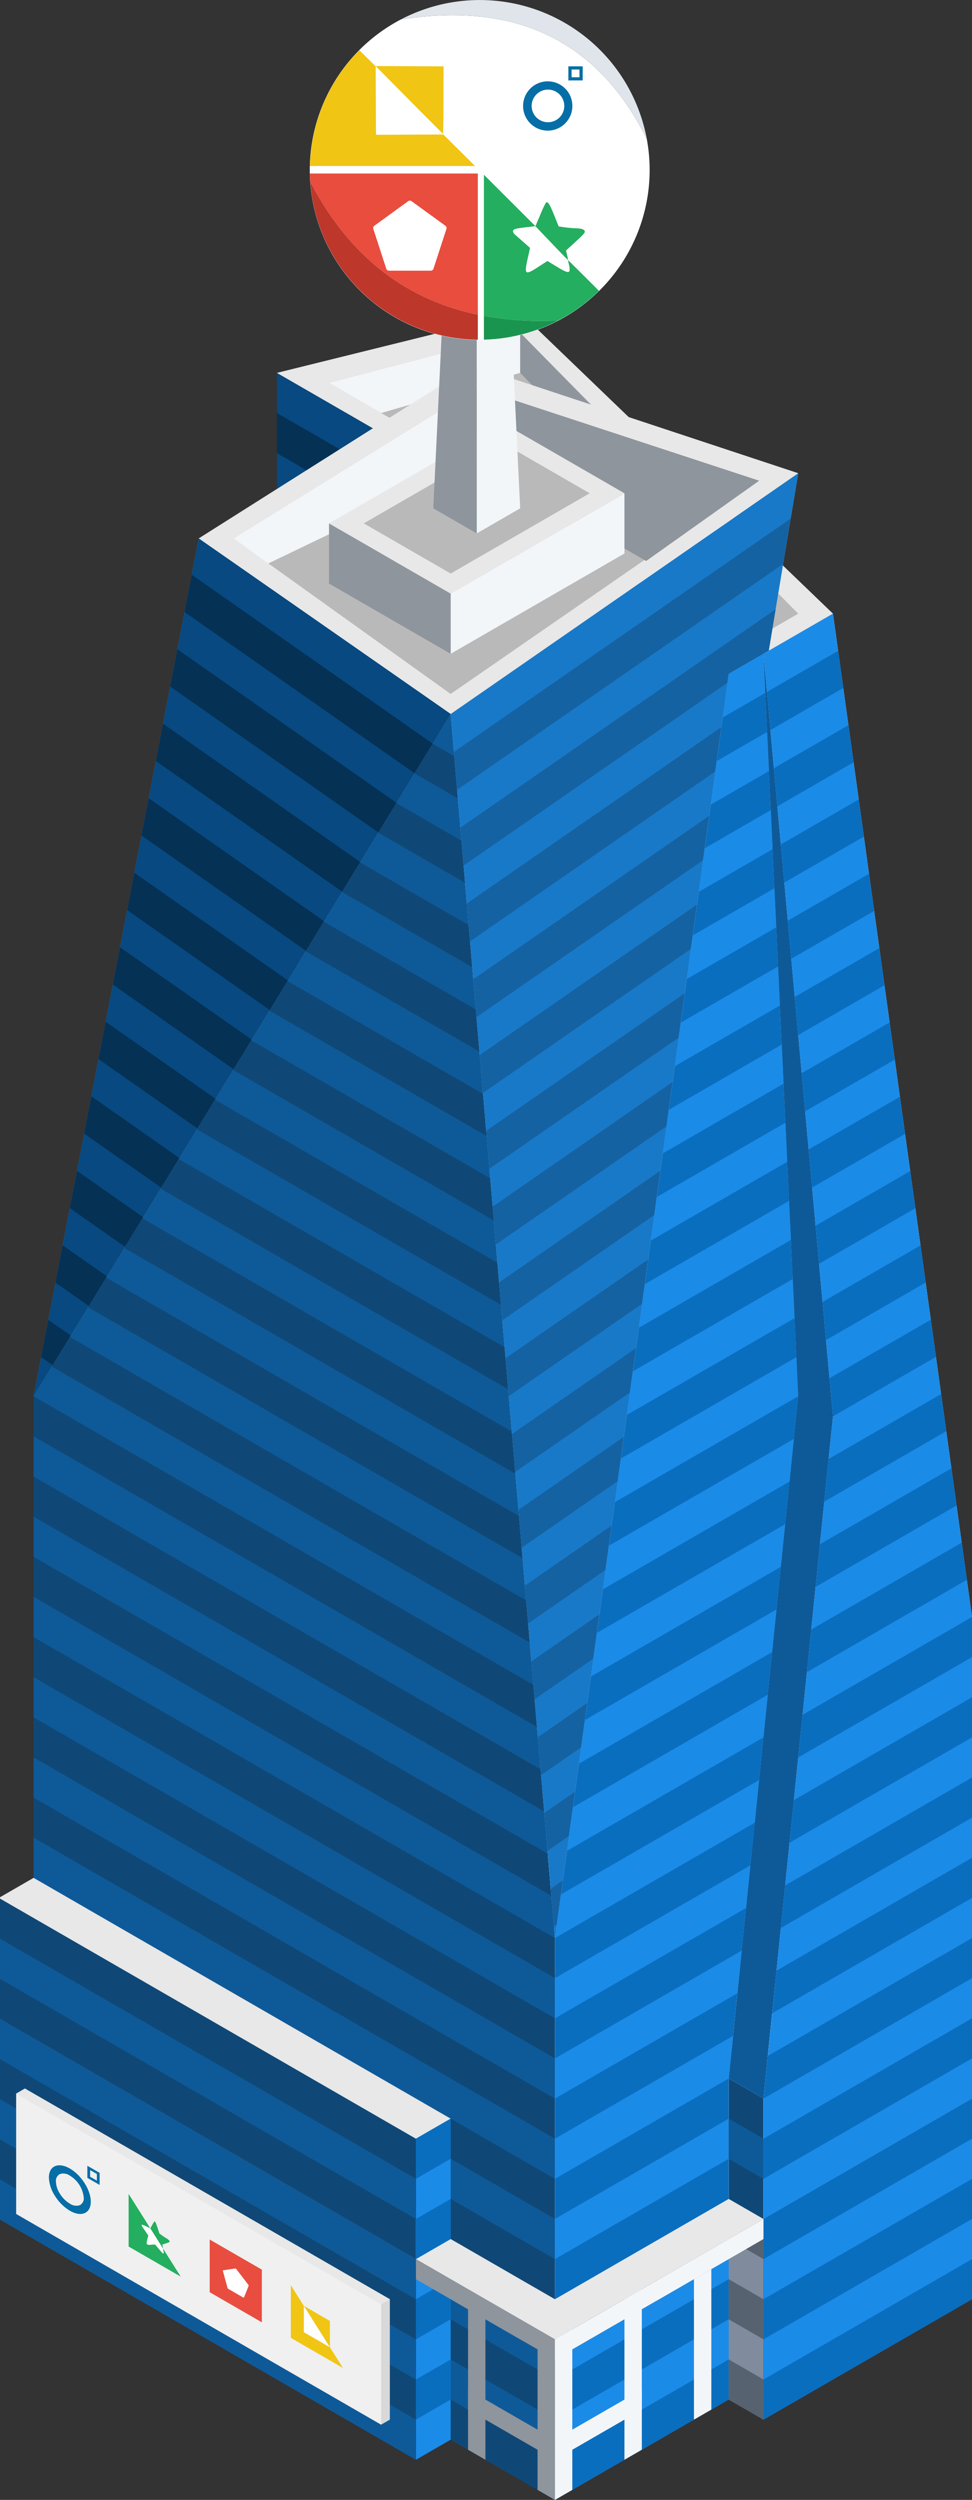 <svg id="Layer_1" data-name="Layer 1" xmlns="http://www.w3.org/2000/svg" xmlns:xlink="http://www.w3.org/1999/xlink" viewBox="0 0 279.667 719.276">
  <rect x="0" y="0" width="279.667" height="719.276" fill="#333333" stroke="none"/>
  <defs>
    <style>
      .cls-1 {
        fill: none;
      }

      .cls-2 {
        fill: #808c9d;
      }

      .cls-3 {
        fill: #1b8be8;
      }

      .cls-4 {
        fill: #074980;
      }

      .cls-5 {
        fill: #053155;
      }

      .cls-6 {
        fill: #e8e8e8;
      }

      .cls-7 {
        fill: #0f4876;
      }

      .cls-8 {
        fill: #0e5a99;
      }

      .cls-9 {
        fill: #6e7a8a;
      }

      .cls-10 {
        fill: #b9b9b9;
      }

      .cls-11 {
        fill: #f3f6f9;
      }

      .cls-12 {
        fill: #8e959d;
      }

      .cls-13 {
        fill: #c0c7d0;
      }

      .cls-14 {
        fill: #1879c8;
      }

      .cls-15 {
        clip-path: url(#clip-path);
      }

      .cls-16 {
        fill: #1562a2;
      }

      .cls-17 {
        fill: #e2e7ee;
      }

      .cls-18 {
        fill: #0a6ebf;
      }

      .cls-19 {
        clip-path: url(#clip-path-2);
      }

      .cls-20 {
        clip-path: url(#clip-path-3);
      }

      .cls-21 {
        clip-path: url(#clip-path-4);
      }

      .cls-22 {
        fill: #576271;
      }

      .cls-23 {
        fill: #fff;
      }

      .cls-24 {
        fill: #dfe5ea;
      }

      .cls-25 {
        fill: #24ae5f;
      }

      .cls-26 {
        fill: #19954f;
      }

      .cls-27 {
        fill: #f0c514;
      }

      .cls-28 {
        fill: #e84c3d;
        opacity: 0.991;
        isolation: isolate;
      }

      .cls-29 {
        fill: #bd372a;
      }

      .cls-30 {
        fill: #066ea6;
      }

      .cls-31 {
        fill: #d8d8d9;
      }

      .cls-32 {
        fill: #f0f0f0;
      }

      .cls-33 {
        fill: #e84d3f;
      }

      .cls-34 {
        clip-path: url(#clip-path-5);
      }

      .cls-35 {
        clip-path: url(#clip-path-6);
      }
    </style>
    <clipPath id="clip-path">
      <polygon class="cls-1" points="129.667 205.434 229.667 136.152 159.667 557.618 129.667 205.434"/>
    </clipPath>
    <clipPath id="clip-path-2">
      <polygon class="cls-1" points="209.667 193.887 219.667 188.114 229.667 401.733 209.667 598.032 209.667 632.673 159.667 661.541 159.667 557.618 209.667 193.887"/>
    </clipPath>
    <clipPath id="clip-path-3">
      <polygon class="cls-1" points="239.667 407.507 219.667 603.806 219.667 638.447 279.667 603.806 279.667 465.242 239.667 176.567 219.667 188.114 239.667 407.507"/>
    </clipPath>
    <clipPath id="clip-path-4">
      <polygon class="cls-1" points="9.667 401.733 129.667 205.434 57.167 154.916 9.667 401.733"/>
    </clipPath>
    <clipPath id="clip-path-5">
      <polygon class="cls-1" points="83.677 657.505 98.667 681.305 83.677 672.65 83.677 657.505"/>
    </clipPath>
    <clipPath id="clip-path-6">
      <polygon class="cls-1" points="37.007 631.237 51.997 655.037 37.007 646.383 37.007 631.237"/>
    </clipPath>
  </defs>
  <title>Artboard 34</title>
  <g>
    <path id="Path-2" class="cls-2" d="M219.667,696.182l-30-17.321v-23.094l30-17.32Z"/>
    <path id="Path-3" class="cls-3" d="M119.667,707.729l30-17.321v-23.094l-30-17.32Z"/>
    <path id="Path-4" class="cls-4" d="M79.667,107.284V165.02l140,23.094Z"/>
    <path id="Path-5" class="cls-5" d="M79.667,118.832l20,11.547-10,5.773-10-5.773Z"/>
    <path id="Path-6" class="cls-6" d="M219.667,188.113l-140-80.829,70-17.321,90,86.603Z"/>
    <path id="Path-7" class="cls-6" d="M279.667,603.806l-160-92.376-120,69.282,160,92.376Z"/>
    <path id="Path-8" class="cls-7" d="M209.667,632.673l10,5.774v-34.641l-10-5.774Z"/>
    <path id="Path-9" class="cls-7" d="M159.667,661.54V557.617l-30-352.184-72.5-50.518-47.5,246.817v173.205Z"/>
    <g id="Group">
      <path id="Path-10" class="cls-8" d="M9.667,551.843l150,86.603v11.547l-150-86.603Z"/>
      <path id="Path-11" class="cls-8" d="M119.667,199.661l15,8.66v11.547l-15-8.66Z"/>
      <path id="Path-12" class="cls-8" d="M39.667,338.224l110,63.508V413.28l-110-63.508Z"/>
      <path id="Path-13" class="cls-8" d="M79.667,268.942l65,37.527v11.547l-65-37.527Z"/>
      <path id="Path-14" class="cls-8" d="M9.667,413.28l150,86.603V511.43l-150-86.603Z"/>
      <path id="Path-15" class="cls-8" d="M9.667,505.656l150,86.603v11.547l-150-86.603Z"/>
      <path id="Path-16" class="cls-8" d="M99.667,234.302l40,23.094v11.547l-40-23.094Z"/>
      <path id="Path-17" class="cls-8" d="M19.667,372.865l135,77.942v11.547l-135-77.942Z"/>
      <path id="Path-18" class="cls-8" d="M59.667,303.584l85,49.074v11.547l-85-49.074Z"/>
      <path id="Path-19" class="cls-8" d="M9.667,459.467l150,86.603v11.547l-150-86.603Z"/>
      <path id="Path-20" class="cls-8" d="M109.667,216.981l25,14.434v11.547l-25-14.434Z"/>
      <path id="Path-21" class="cls-8" d="M29.667,355.545l120,69.282v11.547l-120-69.282Z"/>
      <path id="Path-22" class="cls-8" d="M69.667,286.262l75,43.301v11.547l-75-43.301Z"/>
      <path id="Path-23" class="cls-8" d="M9.667,436.373l150,86.603v11.547l-150-86.603Z"/>
      <path id="Path-24" class="cls-8" d="M9.667,528.75l150,86.603V626.9l-150-86.603Z"/>
      <path id="Path-25" class="cls-8" d="M89.667,251.621l50,28.868v11.547l-50-28.868Z"/>
      <path id="Path-26" class="cls-8" d="M14.667,393.072l140,80.829v11.547l-145-83.716Z"/>
      <path id="Path-27" class="cls-8" d="M49.667,320.904l100,57.735v11.547l-100-57.735Z"/>
      <path id="Path-28" class="cls-8" d="M9.667,482.562l150,86.603v11.547l-150-86.603Z"/>
    </g>
    <path id="Path-29" class="cls-9" d="M9.667,401.733l120-196.299-72.5-50.518Z"/>
    <path id="Path-30" class="cls-10" d="M94.667,110.171l55-14.433,80,80.829-10,5.773Z"/>
    <path id="Path-31" class="cls-11" d="M94.667,110.171l55-14.433v11.547l-40,11.547Z"/>
    <path id="Path-32" class="cls-12" d="M149.667,95.737l65,66.395V173.68l-65-66.395Z"/>
    <path id="Path-33" class="cls-13" d="M129.667,205.434l100-69.282-70,421.466Z"/>
    <path id="Mask" class="cls-14" d="M129.667,205.434l100-69.282-70,421.466Z"/>
    <g class="cls-15">
      <g id="Group-2">
        <path id="Path-34" class="cls-16" d="M129.667,574.938l100-69.282V494.109l-100,69.282Z"/>
        <path id="Path-35" class="cls-16" d="M129.667,551.843l100-69.282v-11.547l-100,69.282Z"/>
        <path id="Path-36" class="cls-16" d="M129.667,228.528l100-69.282V147.699l-100,69.282Z"/>
        <path id="Path-37" class="cls-16" d="M129.667,320.904l100-69.282v-11.547l-100,69.282Z"/>
        <path id="Path-38" class="cls-16" d="M129.667,274.716l100-69.282v-11.547l-100,69.282Z"/>
        <path id="Path-39" class="cls-16" d="M129.667,367.091l100-69.282v-11.547l-100,69.282Z"/>
        <path id="Path-40" class="cls-16" d="M129.667,436.373l100-69.282v-11.547l-100,69.282Z"/>
        <path id="Path-41" class="cls-16" d="M129.667,505.656l100-69.282v-11.547l-100,69.282Z"/>
        <path id="Path-42" class="cls-16" d="M129.667,251.621l100-69.282v-11.547l-100,69.282Z"/>
        <path id="Path-43" class="cls-16" d="M129.667,343.998l100-69.282V263.169l-100,69.282Z"/>
        <path id="Path-44" class="cls-16" d="M129.667,413.28l100-69.282v-11.547l-100,69.282Z"/>
        <path id="Path-45" class="cls-16" d="M129.667,482.562l100-69.282v-11.547l-100,69.282Z"/>
        <path id="Path-46" class="cls-16" d="M129.667,297.81l100-69.282v-11.547l-100,69.282Z"/>
        <path id="Path-47" class="cls-16" d="M129.667,390.185l100-69.282v-11.547l-100,69.282Z"/>
        <path id="Path-48" class="cls-16" d="M129.667,459.467l100-69.282V378.639l-100,69.282Z"/>
        <path id="Path-49" class="cls-16" d="M129.667,528.75l100-69.282v-11.547l-100,69.282Z"/>
      </g>
    </g>
    <path id="Path-50" class="cls-6" d="M129.667,205.434l100-69.282-93.75-31.032-78.75,49.796Z"/>
    <path id="Path-51" class="cls-17" d="M209.667,193.887l10-5.773,10,213.619-20,196.299v34.641l-50,28.868V557.617Z"/>
    <path id="Path-52" class="cls-8" d="M219.667,603.806l20-196.299-10-5.774-20,196.299Z"/>
    <path id="Path-53" class="cls-17" d="M219.667,638.447l60-34.641V465.241l-40-57.735-20,196.299Z"/>
    <path id="Path-54" class="cls-8" d="M239.667,407.507l-20-219.393,10,213.619Z"/>
    <path id="Path-55" class="cls-3" d="M219.667,638.447l60-34.641v57.735l-60,34.641Z"/>
    <path id="Path-56" class="cls-3" d="M159.667,719.275l50-28.868v-40.414l-50,28.867Z"/>
    <path id="Path-57" class="cls-8" d="M129.667,701.955l30,17.321v-40.415l-30-17.32Z"/>
    <path id="Path-58" class="cls-17" d="M239.667,407.507l40,57.735-40-288.675-20,11.547Z"/>
    <path id="Path-59" class="cls-10" d="M67.167,154.916l70-43.301,81.25,26.702-88.75,61.344Z"/>
    <path id="Path-60" class="cls-11" d="M67.167,154.916l10,7.217,60-28.868v-21.65Z"/>
    <path id="Path-61" class="cls-12" d="M137.167,111.615v21.65l48.75,28.146,32.5-23.094Z"/>
    <path id="Path-62" class="cls-7" d="M-.333,580.712v57.735l120,69.282v-57.735Z"/>
    <path id="Path-63" class="cls-3" d="M129.667,644.22l-10,5.774v-34.641l10-5.774Z"/>
    <path id="Path-64" class="cls-7" d="M119.667,649.994v-34.641l-120-69.282v34.641Z"/>
    <path id="Path-65" class="cls-6" d="M-.333,546.071l10-5.774,120,69.282-10,5.774Z"/>
    <path id="Mask-2" class="cls-18" d="M209.667,193.887l10-5.773,10,213.619-20,196.299v34.641l-50,28.868V557.617Z"/>
    <g class="cls-19">
      <g>
        <path id="Path-66" class="cls-3" d="M224.667,600.919v11.547l-65,37.528v-11.547Z"/>
        <path id="Path-67" class="cls-3" d="M234.667,502.77v11.547l-75,43.301v-11.547Z"/>
        <path id="Path-68" class="cls-3" d="M244.667,404.62v11.547l-75,43.301v-11.547Z"/>
        <path id="Path-69" class="cls-3" d="M234.667,318.017v11.547l-50,28.868v-11.547Z"/>
        <path id="Path-70" class="cls-3" d="M229.667,551.843v11.547l-70,40.415V592.259Z"/>
        <path id="Path-71" class="cls-3" d="M239.667,453.695v11.547l-75,43.301v-11.547Z"/>
        <path id="Path-72" class="cls-3" d="M239.667,361.319v11.547l-65,37.527v-11.547Z"/>
        <path id="Path-73" class="cls-3" d="M234.667,271.829v11.547l-45,25.981V297.81Z"/>
        <path id="Path-74" class="cls-3" d="M224.667,208.321v11.547l-25,14.434v-11.547Z"/>
        <path id="Path-75" class="cls-3" d="M229.667,574.938v11.547l-70,40.415v-11.547Z"/>
        <path id="Path-76" class="cls-3" d="M234.667,479.675v11.547l-75,43.301v-11.547Z"/>
        <path id="Path-77" class="cls-3" d="M244.667,381.526v11.547l-70,40.415v-11.547Z"/>
        <path id="Path-78" class="cls-3" d="M234.667,294.923V306.47l-50,28.868v-11.547Z"/>
        <path id="Path-79" class="cls-3" d="M229.667,228.528v11.547l-35,20.207v-11.547Z"/>
        <path id="Path-80" class="cls-3" d="M234.667,525.864v11.547l-75,43.301v-11.547Z"/>
        <path id="Path-81" class="cls-3" d="M239.667,430.601v11.547l-75,43.301v-11.547Z"/>
        <path id="Path-82" class="cls-3" d="M239.667,338.224v11.547l-60,34.641v-11.547Z"/>
        <path id="Path-83" class="cls-3" d="M229.667,251.621v11.547l-40,23.094v-11.547Z"/>
        <path id="Path-84" class="cls-3" d="M224.667,185.226v11.547l-25,14.434v-11.547Z"/>
      </g>
    </g>
    <path id="Mask-3" class="cls-3" d="M239.667,407.507l-20,196.299v34.641l60-34.641V465.241l-40-288.675-20,11.547Z"/>
    <g class="cls-20">
      <g>
        <path id="Path-85" class="cls-18" d="M279.667,580.712v11.547l-60,34.641v-11.547Z"/>
        <path id="Path-86" class="cls-18" d="M279.667,511.43v11.547l-60,34.641v-11.547Z"/>
        <path id="Path-87" class="cls-18" d="M279.667,442.147v11.547l-60,34.641V476.789Z"/>
        <path id="Path-88" class="cls-18" d="M269.667,378.639v11.547l-35,20.208v-11.547Z"/>
        <path id="Path-89" class="cls-18" d="M264.667,312.243v11.547l-35,20.207v-11.547Z"/>
        <path id="Path-90" class="cls-18" d="M254.667,248.734v11.547l-30,17.321v-11.547Z"/>
        <path id="Path-91" class="cls-18" d="M279.667,557.617v11.547l-60,34.641V592.259Z"/>
        <path id="Path-92" class="cls-18" d="M279.667,488.336v11.547l-60,34.641v-11.547Z"/>
        <path id="Path-93" class="cls-18" d="M279.667,419.053v11.547l-60,34.641v-11.547Z"/>
        <path id="Path-94" class="cls-18" d="M269.667,355.545v11.547l-35,20.207v-11.547Z"/>
        <path id="Path-95" class="cls-18" d="M259.667,292.036v11.547l-30,17.32v-11.547Z"/>
        <path id="Path-96" class="cls-18" d="M249.667,228.528v11.547l-25,14.434v-11.547Z"/>
        <path id="Path-97" class="cls-18" d="M244.667,185.226v11.547l-25,14.434v-11.547Z"/>
        <path id="Path-98" class="cls-18" d="M279.667,534.524v11.547l-60,34.641v-11.547Z"/>
        <path id="Path-99" class="cls-18" d="M279.667,465.241v11.547l-60,34.641v-11.547Z"/>
        <path id="Path-100" class="cls-18" d="M274.667,398.846v11.547l-40,23.095v-11.547Z"/>
        <path id="Path-101" class="cls-18" d="M264.667,335.337v11.547l-35,20.207v-11.547Z"/>
        <path id="Path-102" class="cls-18" d="M259.667,268.942V280.49l-35,20.207V289.15Z"/>
        <path id="Path-103" class="cls-18" d="M249.667,205.434v11.547l-30,17.321v-11.547Z"/>
      </g>
    </g>
    <path id="Mask-4" class="cls-4" d="M9.667,401.733l120-196.299-72.5-50.518Z"/>
    <g class="cls-21">
      <g id="Group-3">
        <path id="Path-104" class="cls-5" d="M-45.333,338.224l-5,8.66,70,49.075,5-8.661Z"/>
        <path id="Path-105" class="cls-5" d="M54.667,165.02l-5,8.66,70,49.075,5-8.661Z"/>
        <path id="Path-106" class="cls-5" d="M14.667,234.302l-5,8.66,70,49.075,5-8.661Z"/>
        <path id="Path-107" class="cls-5" d="M34.667,199.661l-5,8.66,70,49.075,5-8.661Z"/>
        <path id="Path-108" class="cls-5" d="M-5.333,268.942l-5,8.66,70,49.075,5-8.661Z"/>
        <path id="Path-109" class="cls-5" d="M-25.333,303.584l-5,8.66,70,49.075,5-8.661Z"/>
        <path id="Path-110" class="cls-5" d="M44.667,182.34l-5,8.66,70,49.075,5-8.66Z"/>
        <path id="Path-111" class="cls-5" d="M4.667,251.621l-5,8.66,70,49.075,5-8.66Z"/>
        <path id="Path-112" class="cls-5" d="M24.667,216.981l-5,8.66,70,49.075,5-8.66Z"/>
        <path id="Path-113" class="cls-5" d="M-15.333,286.262l-5,8.66,70,49.075,5-8.66Z"/>
        <path id="Path-114" class="cls-5" d="M-35.333,320.904l-5,8.66,70,49.075,5-8.66Z"/>
      </g>
    </g>
    <path id="Path-115" class="cls-18" d="M279.667,603.806v11.547l-60,34.641v-11.547Z"/>
    <path id="Path-116" class="cls-18" d="M279.667,626.9v11.547l-60,34.641V661.54Z"/>
    <path id="Path-117" class="cls-18" d="M209.667,655.766v11.547l-50,28.868v-11.547Z"/>
    <path id="Path-118" class="cls-7" d="M129.667,667.313v11.547l30,17.321v-11.547Z"/>
    <path id="Path-119" class="cls-8" d="M-.333,603.806v11.547l120,69.282V673.088Z"/>
    <path id="Path-120" class="cls-8" d="M-.333,557.617v11.547l120,69.282V626.9Z"/>
    <path id="Path-121" class="cls-18" d="M279.667,649.994v11.547l-60,34.641v-11.547Z"/>
    <path id="Path-122" class="cls-18" d="M209.667,678.861v11.547l-50,28.868V707.729Z"/>
    <path id="Path-123" class="cls-7" d="M129.667,690.408v11.547l30,17.321V707.729Z"/>
    <path id="Path-124" class="cls-12" d="M154.667,716.389l5,2.887V673.088l-5-2.887Z"/>
    <path id="Path-125" class="cls-12" d="M134.667,704.841l5,2.887v-46.188l-5-2.887Z"/>
    <path id="Path-126" class="cls-11" d="M164.667,716.389l-5,2.887V673.088l5-2.887Z"/>
    <path id="Path-127" class="cls-11" d="M184.667,704.841l-5,2.887v-46.188l5-2.887Z"/>
    <path id="Path-128" class="cls-11" d="M204.667,693.294l-5,2.887v-40.415l5-2.886Z"/>
    <path id="Path-129" class="cls-8" d="M-.333,626.9v11.547l120,69.282v-11.547Z"/>
    <path id="Path-130" class="cls-8" d="M-.333,580.712v11.547l120,69.282v-11.547Z"/>
    <path id="Path-131" class="cls-11" d="M129.667,188.113v-17.321l50-28.867v17.32Z"/>
    <path id="Path-132" class="cls-12" d="M94.667,150.585v17.32l35,20.208v-17.321Z"/>
    <path id="Path-133" class="cls-6" d="M179.667,141.925l-35-20.208-50,28.868,35,20.207Z"/>
    <path id="Path-134" class="cls-10" d="M104.667,150.585l40-23.094,25,14.434-40,23.094Z"/>
    <path id="Path-135" class="cls-11" d="M137.167,46.663v106.81l12.5-7.217-5-103.923Z"/>
    <path id="Path-136" class="cls-12" d="M124.667,146.256l5-103.923,7.5,4.33v106.81Z"/>
    <path id="Path-137" class="cls-6" d="M129.667,42.333l7.5-4.33,7.5,4.33-7.5,4.33Z"/>
    <path id="Path-138" class="cls-22" d="M219.667,641.333v8.66l-7.5-4.33Z"/>
    <path id="Path-139" class="cls-18" d="M119.667,615.352V626.9l10-5.774V609.579Z"/>
    <path id="Path-140" class="cls-18" d="M119.667,638.447v11.547l10-5.774v-11.547Z"/>
    <path id="Path-141" class="cls-18" d="M119.667,661.54v11.547l10-5.774v-11.547Z"/>
    <path id="Path-142" class="cls-22" d="M219.667,661.54v11.547l-10-5.774v-11.547Z"/>
    <path id="Path-143" class="cls-18" d="M119.667,684.635v11.547l10-5.774v-11.547Z"/>
    <path id="Path-144" class="cls-22" d="M219.667,684.635v11.547l-10-5.774v-11.547Z"/>
    <path id="Path-145" class="cls-12" d="M159.667,673.088v5.773l-40-23.094v-5.773Z"/>
    <path id="Path-146" class="cls-11" d="M219.667,638.447v5.773l-60,34.641v-5.773Z"/>
    <path id="Path-147" class="cls-11" d="M159.667,701.955l25-14.433v5.773l-25,14.434Z"/>
    <path id="Path-148" class="cls-12" d="M159.667,701.955l-25-14.433v5.773l25,14.434Z"/>
    <g>
      <path class="cls-23" d="M115.275,5.633a48.894,48.894,0,1,0,70.82,34.354Q165.058-2.299,115.275,5.633Z"/>
      <path class="cls-24" d="M186.095,39.987a48.874,48.874,0,0,0-70.82-34.354Q165.053-2.29,186.095,39.987Z"/>
    </g>
    <path id="Path-151" class="cls-8" d="M209.667,609.579l10,5.774V626.9l-10-5.774Z"/>
    <g>
      <path class="cls-25" d="M163.419,74.811a7.61,7.61,0,0,0,.223,1.157c.657,2.83.189,2.943-3.341.798l-2.789-1.694-2.698,1.74c-3.799,2.451-4.014,2.255-2.917-2.666l.629-2.821-1.631-1.451c-.898-.798-2.038-1.797-2.533-2.221-.582-.498-.833-.946-.71-1.265.194-.508.706-.632,4.319-1.056l2.09-.244q-7.415-7.407-14.83-14.812v40.62a93.401,93.401,0,0,0,21.301,1.348,48.854,48.854,0,0,0,7.751-4.99c.086-.069.172-.139.257-.209q1.768-1.413,3.4-2.985c.063-.06.125-.12.188-.179l.195-.21C169.374,80.717,166.6,77.945,163.419,74.811Z"/>
      <path class="cls-26" d="M139.231,90.895v6.83a48.88,48.88,0,0,0,21.301-5.482A93.396,93.396,0,0,1,139.231,90.895Z"/>
    </g>
    <path id="path2350-5" class="cls-23" d="M154.059,65.088l-2.09.245c-3.613.423-4.124.548-4.319,1.055-.122.32.129.767.711,1.265.495.424,1.635,1.424,2.532,2.222l1.632,1.451-.63,2.82c-1.096,4.921-.881,5.117,2.918,2.666l2.697-1.74,2.789,1.694c3.531,2.145,3.999,2.033,3.342-.798a7.562,7.562,0,0,1-.223-1.156Z"/>
    <path id="path2354-4" class="cls-25" d="M158.706,69.96l-4.647-4.87,1.371-3.249a31.693,31.693,0,0,1,1.63-3.502c.519-.509,1.068.309,2.366,3.529l1.325,3.287,1.691.245c.93.134,2.486.266,3.457.292,1.172.031,1.92.235,2.22.604.396.486.09.889-2.402,3.165l-2.855,2.607.313,1.372a7.24,7.24,0,0,1,.246,1.381C163.384,74.826,161.263,72.638,158.706,69.96Z"/>
    <path id="circle2084" class="cls-27" d="M103.394,14.444a48.86,48.86,0,0,0-14.212,33.32c11.905.002,34.958.005,47.511.007q-4.572-4.539-9.142-9.079l-19.301.085q-.042-9.806-.084-19.61Q105.779,16.805,103.394,14.444Z"/>
    <g>
      <path class="cls-28" d="M137.479,90.549V49.922H89.161c.017.775.054,1.545.107,2.31Q105.637,83.856,137.479,90.549Z"/>
      <path class="cls-29" d="M137.479,97.742V90.549Q105.64,83.85,89.267,52.233A48.871,48.871,0,0,0,137.479,97.742Z"/>
    </g>
    <path id="path2348-1" class="cls-23" d="M108.091,19.006l19.385,19.525-19.3.083Z"/>
    <path id="path2360-0" class="cls-27" d="M108.091,19.006q9.773.039,19.545.08c-.094,6.478.059,12.976-.16,19.445C120.669,31.761,115.617,26.619,108.091,19.006Z"/>
    <path id="path2376-3" class="cls-23" d="M111.874,77.88a.818.818,0,0,1-.728-.53l-3.742-11.518a.82.82,0,0,1,.278-.857l9.799-7.119a.818.818,0,0,1,.9,0l9.799,7.119a.82.82,0,0,1,.278.857L124.714,77.35a.818.818,0,0,1-.728.53Z"/>
    <g id="g919">
      <g id="g917">
        <path id="path915" class="cls-30" d="M157.648,23.405a7.09,7.09,0,1,0,7.036,7.144l0-.055A7.064,7.064,0,0,0,157.648,23.405Zm0,2.379a4.693,4.693,0,1,1-3.307,1.379A4.693,4.693,0,0,1,157.648,25.785Z"/>
      </g>
    </g>
    <path id="rect923" class="cls-30" d="M163.532,19.084v4.055h4.124v-4.055Zm.93.914h2.265v2.228h-2.265Z"/>
    <g id="Group-4">
      <g id="Group-5">
        <path id="Path-152" class="cls-31" d="M4.667,602.362v34.641l105,60.621,2.5-1.443v-34.641l-105-60.622Z"/>
        <path id="Path-153" class="cls-32" d="M109.667,662.984l-105-60.622v34.642l105,60.621Z"/>
        <path id="Path-154" class="cls-6" d="M109.667,662.984l2.5-1.443-105-60.622-2.5,1.443Z"/>
      </g>
      <g id="Group-6">
        <g id="Group-7">
          <path id="Path-155" class="cls-33" d="M60.337,644.362l15,8.66v15.156l-15-8.66Z"/>
          <path id="path2376-3-2" class="cls-23" d="M65.713,658.58a.637.637,0,0,1-.255-.333l-1.313-4.798c-.033-.121.011-.231.098-.244l3.436-.513a.42.42,0,0,1,.316.182l3.436,4.482a.437.437,0,0,1,.098.356l-1.313,3.282c-.033.083-.148.1-.256.038Z"/>
        </g>
        <g id="Group-8">
          <path id="Path-156" class="cls-27" d="M87.424,663.455l7.495,4.327v7.573l-7.495-4.327Z"/>
          <path id="Mask-5" class="cls-27" d="M83.677,657.505l14.99,23.8-14.99-8.655Z"/>
          <g class="cls-34">
            <path id="Path-157" class="cls-23" d="M87.424,663.455l7.495,4.327v7.573l-7.495-4.327Z"/>
          </g>
        </g>
        <g id="Group-9">
          <path id="Compound_Shape" data-name="Compound Shape" class="cls-25" d="M46.918,647.02a3.818,3.818,0,0,0,.086.499c.257,1.252.074,1.191-1.303-.441l-1.088-1.289-1.053.071c-1.482.1-1.565-.024-1.138-1.697l.246-.959-.637-.933c-.35-.514-.794-1.16-.988-1.437-.227-.326-.325-.557-.277-.654.076-.154.276-.088,1.685.561l.816.375h0l.534-.957a6.007,6.007,0,0,1,.636-1c.203-.081.417.361.923,1.91l.517,1.581.66.476c.362.262.969.664,1.349.893a2.467,2.467,0,0,1,.866.735c.154.279.035.367-.938.694l-1.114.374.123.606a3.81,3.81,0,0,1,.096.594Z"/>
          <path id="Mask-6" class="cls-25" d="M37.007,631.236l14.99,23.8-14.99-8.654Z"/>
          <g class="cls-35">
            <g id="Group-10">
              <path id="Compound_Shape-2" data-name="Compound Shape-2" class="cls-23" d="M46.918,647.02a3.818,3.818,0,0,0,.086.499c.257,1.252.074,1.191-1.303-.441l-1.088-1.289-1.053.071c-1.482.1-1.565-.024-1.138-1.697l.246-.959-.637-.933c-.35-.514-.794-1.16-.988-1.437-.227-.326-.325-.557-.277-.654.076-.154.276-.088,1.685.561l.816.375h0l.534-.957a6.007,6.007,0,0,1,.636-1c.203-.081.417.361.923,1.91l.517,1.581.66.476c.362.262.969.664,1.349.893a2.467,2.467,0,0,1,.866.735c.154.279.035.367-.938.694l-1.114.374.123.606a3.81,3.81,0,0,1,.096.594Z"/>
            </g>
          </g>
        </g>
        <g id="Group-11">
          <path id="Compound_Shape-3" data-name="Compound Shape-3" class="cls-30" d="M20.095,625.969a8.332,8.332,0,0,1,4.005,6.346,2.182,2.182,0,0,1-1.173,2.176,3.25,3.25,0,0,1-2.832-.453,8.567,8.567,0,0,1-2.832-2.816,6.915,6.915,0,0,1-1.173-3.531,2.183,2.183,0,0,1,1.173-2.176A3.259,3.259,0,0,1,20.095,625.969Zm0-2.038c-3.329-1.922-6.028-.761-6.028,2.592a10.427,10.427,0,0,0,1.766,5.314,12.891,12.891,0,0,0,4.262,4.239c3.329,1.922,6.027.761,6.027-2.593S23.423,625.853,20.095,623.931Zm5.836.451,1.941,1.12V627.41l-1.941-1.12v-1.908Zm-.796-1.243v3.474l3.532,2.039v-3.473Z"/>
        </g>
      </g>
    </g>
  </g>
</svg>
